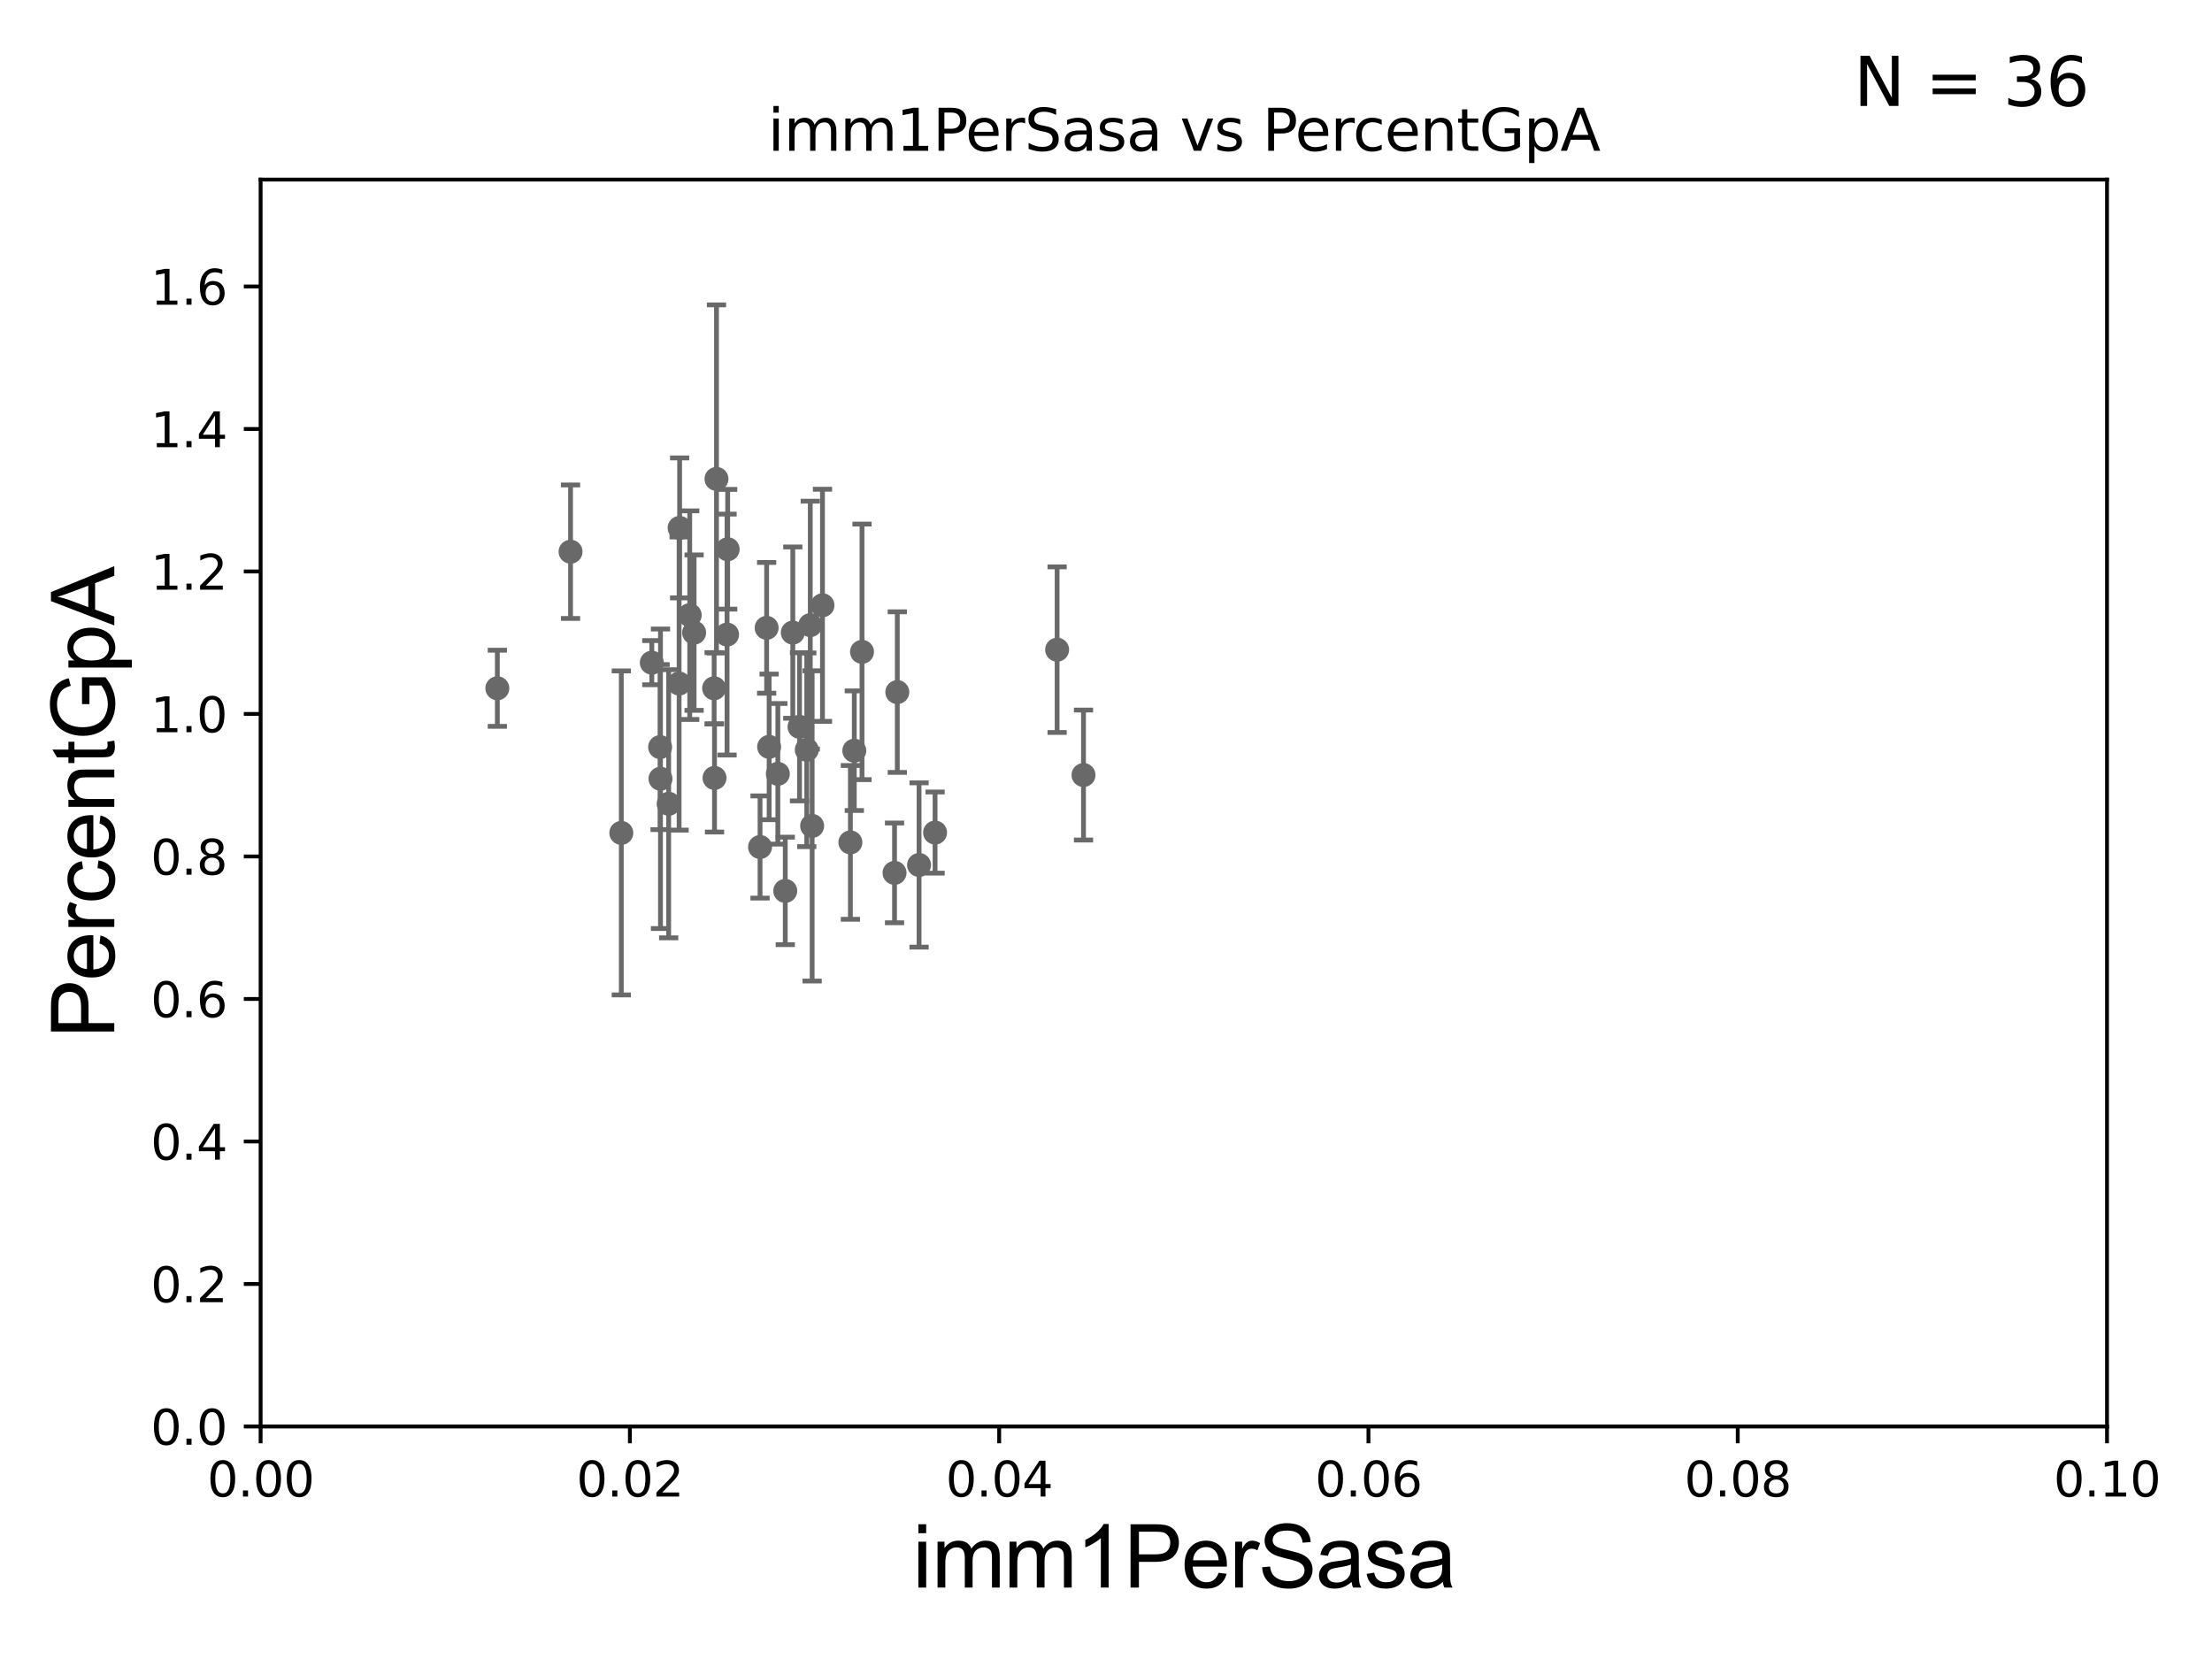 <?xml version="1.0" encoding="utf-8" standalone="no"?>
<!DOCTYPE svg PUBLIC "-//W3C//DTD SVG 1.1//EN"
  "http://www.w3.org/Graphics/SVG/1.1/DTD/svg11.dtd">
<svg xmlns:xlink="http://www.w3.org/1999/xlink" width="460.8pt" height="345.6pt" viewBox="0 0 460.8 345.6" xmlns="http://www.w3.org/2000/svg" version="1.1">
 <defs>
  <style type="text/css">*{stroke-linejoin: round; stroke-linecap: butt}</style>
 </defs>
 <g id="figure_1">
  <g id="patch_1">
   <path d="M 0 345.6 
L 460.8 345.6 
L 460.8 0 
L 0 0 
z
" style="fill: #ffffff"/>
  </g>
  <g id="axes_1">
   <g id="patch_2">
    <path d="M 54.29 297.16 
L 438.93 297.16 
L 438.93 37.411 
L 54.29 37.411 
z
" style="fill: #ffffff"/>
   </g>
   <g id="PathCollection_1">
    <defs>
     <path id="m556fdfde0c" d="M 0 1.118 
C 0.297 1.118 0.581 1 0.791 0.791 
C 1 0.581 1.118 0.297 1.118 0 
C 1.118 -0.297 1 -0.581 0.791 -0.791 
C 0.581 -1 0.297 -1.118 0 -1.118 
C -0.297 -1.118 -0.581 -1 -0.791 -0.791 
C -1 -0.581 -1.118 -0.297 -1.118 0 
C -1.118 0.297 -1 0.581 -0.791 0.791 
C -0.581 1 -0.297 1.118 0 1.118 
z
" style="stroke: #696969"/>
    </defs>
    <g clip-path="url(#pc208f7f448)">
     <use xlink:href="#m556fdfde0c" x="143.682" y="128.148" style="fill: #696969; stroke: #696969"/>
     <use xlink:href="#m556fdfde0c" x="159.703" y="130.79" style="fill: #696969; stroke: #696969"/>
     <use xlink:href="#m556fdfde0c" x="220.218" y="135.341" style="fill: #696969; stroke: #696969"/>
     <use xlink:href="#m556fdfde0c" x="194.794" y="173.439" style="fill: #696969; stroke: #696969"/>
     <use xlink:href="#m556fdfde0c" x="171.338" y="126.093" style="fill: #696969; stroke: #696969"/>
     <use xlink:href="#m556fdfde0c" x="186.349" y="181.837" style="fill: #696969; stroke: #696969"/>
     <use xlink:href="#m556fdfde0c" x="177.967" y="156.382" style="fill: #696969; stroke: #696969"/>
     <use xlink:href="#m556fdfde0c" x="103.605" y="143.379" style="fill: #696969; stroke: #696969"/>
     <use xlink:href="#m556fdfde0c" x="148.847" y="162.059" style="fill: #696969; stroke: #696969"/>
     <use xlink:href="#m556fdfde0c" x="162.038" y="161.202" style="fill: #696969; stroke: #696969"/>
     <use xlink:href="#m556fdfde0c" x="151.588" y="114.422" style="fill: #696969; stroke: #696969"/>
     <use xlink:href="#m556fdfde0c" x="163.585" y="185.593" style="fill: #696969; stroke: #696969"/>
     <use xlink:href="#m556fdfde0c" x="225.714" y="161.454" style="fill: #696969; stroke: #696969"/>
     <use xlink:href="#m556fdfde0c" x="177.153" y="175.487" style="fill: #696969; stroke: #696969"/>
     <use xlink:href="#m556fdfde0c" x="137.59" y="162.23" style="fill: #696969; stroke: #696969"/>
     <use xlink:href="#m556fdfde0c" x="129.429" y="173.512" style="fill: #696969; stroke: #696969"/>
     <use xlink:href="#m556fdfde0c" x="148.768" y="143.381" style="fill: #696969; stroke: #696969"/>
     <use xlink:href="#m556fdfde0c" x="168.794" y="130.224" style="fill: #696969; stroke: #696969"/>
     <use xlink:href="#m556fdfde0c" x="179.572" y="135.793" style="fill: #696969; stroke: #696969"/>
     <use xlink:href="#m556fdfde0c" x="158.333" y="176.448" style="fill: #696969; stroke: #696969"/>
     <use xlink:href="#m556fdfde0c" x="141.579" y="109.972" style="fill: #696969; stroke: #696969"/>
     <use xlink:href="#m556fdfde0c" x="137.515" y="155.633" style="fill: #696969; stroke: #696969"/>
     <use xlink:href="#m556fdfde0c" x="151.459" y="132.192" style="fill: #696969; stroke: #696969"/>
     <use xlink:href="#m556fdfde0c" x="141.472" y="142.396" style="fill: #696969; stroke: #696969"/>
     <use xlink:href="#m556fdfde0c" x="166.555" y="151.409" style="fill: #696969; stroke: #696969"/>
     <use xlink:href="#m556fdfde0c" x="118.856" y="114.931" style="fill: #696969; stroke: #696969"/>
     <use xlink:href="#m556fdfde0c" x="139.295" y="167.44" style="fill: #696969; stroke: #696969"/>
     <use xlink:href="#m556fdfde0c" x="144.596" y="131.79" style="fill: #696969; stroke: #696969"/>
     <use xlink:href="#m556fdfde0c" x="149.256" y="99.765" style="fill: #696969; stroke: #696969"/>
     <use xlink:href="#m556fdfde0c" x="135.783" y="138.048" style="fill: #696969; stroke: #696969"/>
     <use xlink:href="#m556fdfde0c" x="160.225" y="155.588" style="fill: #696969; stroke: #696969"/>
     <use xlink:href="#m556fdfde0c" x="165.156" y="131.784" style="fill: #696969; stroke: #696969"/>
     <use xlink:href="#m556fdfde0c" x="191.459" y="180.191" style="fill: #696969; stroke: #696969"/>
     <use xlink:href="#m556fdfde0c" x="186.925" y="144.177" style="fill: #696969; stroke: #696969"/>
     <use xlink:href="#m556fdfde0c" x="168.065" y="156.194" style="fill: #696969; stroke: #696969"/>
     <use xlink:href="#m556fdfde0c" x="169.184" y="172.053" style="fill: #696969; stroke: #696969"/>
    </g>
   </g>
   <g id="matplotlib.axis_1">
    <g id="xtick_1">
     <g id="line2d_1">
      <defs>
       <path id="m3d5fe1d493" d="M 0 0 
L 0 3.5 
" style="stroke: #000000; stroke-width: 0.8"/>
      </defs>
      <g>
       <use xlink:href="#m3d5fe1d493" x="54.29" y="297.16" style="stroke: #000000; stroke-width: 0.8"/>
      </g>
     </g>
     <g id="text_1">
      <!-- 0.00 -->
      <g transform="translate(43.157 311.758)scale(0.1 -0.1)">
       <defs>
        <path id="DejaVuSans-30" d="M 2034 4250 
Q 1547 4250 1301 3770 
Q 1056 3291 1056 2328 
Q 1056 1369 1301 889 
Q 1547 409 2034 409 
Q 2525 409 2770 889 
Q 3016 1369 3016 2328 
Q 3016 3291 2770 3770 
Q 2525 4250 2034 4250 
z
M 2034 4750 
Q 2819 4750 3233 4129 
Q 3647 3509 3647 2328 
Q 3647 1150 3233 529 
Q 2819 -91 2034 -91 
Q 1250 -91 836 529 
Q 422 1150 422 2328 
Q 422 3509 836 4129 
Q 1250 4750 2034 4750 
z
" transform="scale(0.016)"/>
        <path id="DejaVuSans-2e" d="M 684 794 
L 1344 794 
L 1344 0 
L 684 0 
L 684 794 
z
" transform="scale(0.016)"/>
       </defs>
       <use xlink:href="#DejaVuSans-30"/>
       <use xlink:href="#DejaVuSans-2e" x="63.623"/>
       <use xlink:href="#DejaVuSans-30" x="95.41"/>
       <use xlink:href="#DejaVuSans-30" x="159.033"/>
      </g>
     </g>
    </g>
    <g id="xtick_2">
     <g id="line2d_2">
      <g>
       <use xlink:href="#m3d5fe1d493" x="131.218" y="297.16" style="stroke: #000000; stroke-width: 0.8"/>
      </g>
     </g>
     <g id="text_2">
      <!-- 0.02 -->
      <g transform="translate(120.085 311.758)scale(0.1 -0.1)">
       <defs>
        <path id="DejaVuSans-32" d="M 1228 531 
L 3431 531 
L 3431 0 
L 469 0 
L 469 531 
Q 828 903 1448 1529 
Q 2069 2156 2228 2338 
Q 2531 2678 2651 2914 
Q 2772 3150 2772 3378 
Q 2772 3750 2511 3984 
Q 2250 4219 1831 4219 
Q 1534 4219 1204 4116 
Q 875 4013 500 3803 
L 500 4441 
Q 881 4594 1212 4672 
Q 1544 4750 1819 4750 
Q 2544 4750 2975 4387 
Q 3406 4025 3406 3419 
Q 3406 3131 3298 2873 
Q 3191 2616 2906 2266 
Q 2828 2175 2409 1742 
Q 1991 1309 1228 531 
z
" transform="scale(0.016)"/>
       </defs>
       <use xlink:href="#DejaVuSans-30"/>
       <use xlink:href="#DejaVuSans-2e" x="63.623"/>
       <use xlink:href="#DejaVuSans-30" x="95.41"/>
       <use xlink:href="#DejaVuSans-32" x="159.033"/>
      </g>
     </g>
    </g>
    <g id="xtick_3">
     <g id="line2d_3">
      <g>
       <use xlink:href="#m3d5fe1d493" x="208.146" y="297.16" style="stroke: #000000; stroke-width: 0.8"/>
      </g>
     </g>
     <g id="text_3">
      <!-- 0.04 -->
      <g transform="translate(197.013 311.758)scale(0.1 -0.1)">
       <defs>
        <path id="DejaVuSans-34" d="M 2419 4116 
L 825 1625 
L 2419 1625 
L 2419 4116 
z
M 2253 4666 
L 3047 4666 
L 3047 1625 
L 3713 1625 
L 3713 1100 
L 3047 1100 
L 3047 0 
L 2419 0 
L 2419 1100 
L 313 1100 
L 313 1709 
L 2253 4666 
z
" transform="scale(0.016)"/>
       </defs>
       <use xlink:href="#DejaVuSans-30"/>
       <use xlink:href="#DejaVuSans-2e" x="63.623"/>
       <use xlink:href="#DejaVuSans-30" x="95.41"/>
       <use xlink:href="#DejaVuSans-34" x="159.033"/>
      </g>
     </g>
    </g>
    <g id="xtick_4">
     <g id="line2d_4">
      <g>
       <use xlink:href="#m3d5fe1d493" x="285.074" y="297.16" style="stroke: #000000; stroke-width: 0.8"/>
      </g>
     </g>
     <g id="text_4">
      <!-- 0.06 -->
      <g transform="translate(273.941 311.758)scale(0.1 -0.1)">
       <defs>
        <path id="DejaVuSans-36" d="M 2113 2584 
Q 1688 2584 1439 2293 
Q 1191 2003 1191 1497 
Q 1191 994 1439 701 
Q 1688 409 2113 409 
Q 2538 409 2786 701 
Q 3034 994 3034 1497 
Q 3034 2003 2786 2293 
Q 2538 2584 2113 2584 
z
M 3366 4563 
L 3366 3988 
Q 3128 4100 2886 4159 
Q 2644 4219 2406 4219 
Q 1781 4219 1451 3797 
Q 1122 3375 1075 2522 
Q 1259 2794 1537 2939 
Q 1816 3084 2150 3084 
Q 2853 3084 3261 2657 
Q 3669 2231 3669 1497 
Q 3669 778 3244 343 
Q 2819 -91 2113 -91 
Q 1303 -91 875 529 
Q 447 1150 447 2328 
Q 447 3434 972 4092 
Q 1497 4750 2381 4750 
Q 2619 4750 2861 4703 
Q 3103 4656 3366 4563 
z
" transform="scale(0.016)"/>
       </defs>
       <use xlink:href="#DejaVuSans-30"/>
       <use xlink:href="#DejaVuSans-2e" x="63.623"/>
       <use xlink:href="#DejaVuSans-30" x="95.41"/>
       <use xlink:href="#DejaVuSans-36" x="159.033"/>
      </g>
     </g>
    </g>
    <g id="xtick_5">
     <g id="line2d_5">
      <g>
       <use xlink:href="#m3d5fe1d493" x="362.002" y="297.16" style="stroke: #000000; stroke-width: 0.8"/>
      </g>
     </g>
     <g id="text_5">
      <!-- 0.08 -->
      <g transform="translate(350.869 311.758)scale(0.1 -0.1)">
       <defs>
        <path id="DejaVuSans-38" d="M 2034 2216 
Q 1584 2216 1326 1975 
Q 1069 1734 1069 1313 
Q 1069 891 1326 650 
Q 1584 409 2034 409 
Q 2484 409 2743 651 
Q 3003 894 3003 1313 
Q 3003 1734 2745 1975 
Q 2488 2216 2034 2216 
z
M 1403 2484 
Q 997 2584 770 2862 
Q 544 3141 544 3541 
Q 544 4100 942 4425 
Q 1341 4750 2034 4750 
Q 2731 4750 3128 4425 
Q 3525 4100 3525 3541 
Q 3525 3141 3298 2862 
Q 3072 2584 2669 2484 
Q 3125 2378 3379 2068 
Q 3634 1759 3634 1313 
Q 3634 634 3220 271 
Q 2806 -91 2034 -91 
Q 1263 -91 848 271 
Q 434 634 434 1313 
Q 434 1759 690 2068 
Q 947 2378 1403 2484 
z
M 1172 3481 
Q 1172 3119 1398 2916 
Q 1625 2713 2034 2713 
Q 2441 2713 2670 2916 
Q 2900 3119 2900 3481 
Q 2900 3844 2670 4047 
Q 2441 4250 2034 4250 
Q 1625 4250 1398 4047 
Q 1172 3844 1172 3481 
z
" transform="scale(0.016)"/>
       </defs>
       <use xlink:href="#DejaVuSans-30"/>
       <use xlink:href="#DejaVuSans-2e" x="63.623"/>
       <use xlink:href="#DejaVuSans-30" x="95.41"/>
       <use xlink:href="#DejaVuSans-38" x="159.033"/>
      </g>
     </g>
    </g>
    <g id="xtick_6">
     <g id="line2d_6">
      <g>
       <use xlink:href="#m3d5fe1d493" x="438.93" y="297.16" style="stroke: #000000; stroke-width: 0.8"/>
      </g>
     </g>
     <g id="text_6">
      <!-- 0.10 -->
      <g transform="translate(427.797 311.758)scale(0.1 -0.1)">
       <defs>
        <path id="DejaVuSans-31" d="M 794 531 
L 1825 531 
L 1825 4091 
L 703 3866 
L 703 4441 
L 1819 4666 
L 2450 4666 
L 2450 531 
L 3481 531 
L 3481 0 
L 794 0 
L 794 531 
z
" transform="scale(0.016)"/>
       </defs>
       <use xlink:href="#DejaVuSans-30"/>
       <use xlink:href="#DejaVuSans-2e" x="63.623"/>
       <use xlink:href="#DejaVuSans-31" x="95.41"/>
       <use xlink:href="#DejaVuSans-30" x="159.033"/>
      </g>
     </g>
    </g>
    <g id="text_7">
     <!-- imm1PerSasa -->
     <g transform="translate(190.094 330.722)scale(0.18 -0.18)">
      <defs>
       <path id="ArialMT-69" d="M 425 3934 
L 425 4581 
L 988 4581 
L 988 3934 
L 425 3934 
z
M 425 0 
L 425 3319 
L 988 3319 
L 988 0 
L 425 0 
z
" transform="scale(0.016)"/>
       <path id="ArialMT-6d" d="M 422 0 
L 422 3319 
L 925 3319 
L 925 2853 
Q 1081 3097 1340 3245 
Q 1600 3394 1931 3394 
Q 2300 3394 2536 3241 
Q 2772 3088 2869 2813 
Q 3263 3394 3894 3394 
Q 4388 3394 4653 3120 
Q 4919 2847 4919 2278 
L 4919 0 
L 4359 0 
L 4359 2091 
Q 4359 2428 4304 2576 
Q 4250 2725 4106 2815 
Q 3963 2906 3769 2906 
Q 3419 2906 3187 2673 
Q 2956 2441 2956 1928 
L 2956 0 
L 2394 0 
L 2394 2156 
Q 2394 2531 2256 2718 
Q 2119 2906 1806 2906 
Q 1569 2906 1367 2781 
Q 1166 2656 1075 2415 
Q 984 2175 984 1722 
L 984 0 
L 422 0 
z
" transform="scale(0.016)"/>
       <path id="ArialMT-31" d="M 2384 0 
L 1822 0 
L 1822 3584 
Q 1619 3391 1289 3197 
Q 959 3003 697 2906 
L 697 3450 
Q 1169 3672 1522 3987 
Q 1875 4303 2022 4600 
L 2384 4600 
L 2384 0 
z
" transform="scale(0.016)"/>
       <path id="ArialMT-50" d="M 494 0 
L 494 4581 
L 2222 4581 
Q 2678 4581 2919 4538 
Q 3256 4481 3484 4323 
Q 3713 4166 3852 3881 
Q 3991 3597 3991 3256 
Q 3991 2672 3619 2267 
Q 3247 1863 2275 1863 
L 1100 1863 
L 1100 0 
L 494 0 
z
M 1100 2403 
L 2284 2403 
Q 2872 2403 3119 2622 
Q 3366 2841 3366 3238 
Q 3366 3525 3220 3729 
Q 3075 3934 2838 4000 
Q 2684 4041 2272 4041 
L 1100 4041 
L 1100 2403 
z
" transform="scale(0.016)"/>
       <path id="ArialMT-65" d="M 2694 1069 
L 3275 997 
Q 3138 488 2766 206 
Q 2394 -75 1816 -75 
Q 1088 -75 661 373 
Q 234 822 234 1631 
Q 234 2469 665 2931 
Q 1097 3394 1784 3394 
Q 2450 3394 2872 2941 
Q 3294 2488 3294 1666 
Q 3294 1616 3291 1516 
L 816 1516 
Q 847 969 1125 678 
Q 1403 388 1819 388 
Q 2128 388 2347 550 
Q 2566 713 2694 1069 
z
M 847 1978 
L 2700 1978 
Q 2663 2397 2488 2606 
Q 2219 2931 1791 2931 
Q 1403 2931 1139 2672 
Q 875 2413 847 1978 
z
" transform="scale(0.016)"/>
       <path id="ArialMT-72" d="M 416 0 
L 416 3319 
L 922 3319 
L 922 2816 
Q 1116 3169 1280 3281 
Q 1444 3394 1641 3394 
Q 1925 3394 2219 3213 
L 2025 2691 
Q 1819 2813 1613 2813 
Q 1428 2813 1281 2702 
Q 1134 2591 1072 2394 
Q 978 2094 978 1738 
L 978 0 
L 416 0 
z
" transform="scale(0.016)"/>
       <path id="ArialMT-53" d="M 288 1472 
L 859 1522 
Q 900 1178 1048 958 
Q 1197 738 1509 602 
Q 1822 466 2213 466 
Q 2559 466 2825 569 
Q 3091 672 3220 851 
Q 3350 1031 3350 1244 
Q 3350 1459 3225 1620 
Q 3100 1781 2813 1891 
Q 2628 1963 1997 2114 
Q 1366 2266 1113 2400 
Q 784 2572 623 2826 
Q 463 3081 463 3397 
Q 463 3744 659 4045 
Q 856 4347 1234 4503 
Q 1613 4659 2075 4659 
Q 2584 4659 2973 4495 
Q 3363 4331 3572 4012 
Q 3781 3694 3797 3291 
L 3216 3247 
Q 3169 3681 2898 3903 
Q 2628 4125 2100 4125 
Q 1550 4125 1298 3923 
Q 1047 3722 1047 3438 
Q 1047 3191 1225 3031 
Q 1400 2872 2139 2705 
Q 2878 2538 3153 2413 
Q 3553 2228 3743 1945 
Q 3934 1663 3934 1294 
Q 3934 928 3725 604 
Q 3516 281 3123 101 
Q 2731 -78 2241 -78 
Q 1619 -78 1198 103 
Q 778 284 539 648 
Q 300 1013 288 1472 
z
" transform="scale(0.016)"/>
       <path id="ArialMT-61" d="M 2588 409 
Q 2275 144 1986 34 
Q 1697 -75 1366 -75 
Q 819 -75 525 192 
Q 231 459 231 875 
Q 231 1119 342 1320 
Q 453 1522 633 1644 
Q 813 1766 1038 1828 
Q 1203 1872 1538 1913 
Q 2219 1994 2541 2106 
Q 2544 2222 2544 2253 
Q 2544 2597 2384 2738 
Q 2169 2928 1744 2928 
Q 1347 2928 1158 2789 
Q 969 2650 878 2297 
L 328 2372 
Q 403 2725 575 2942 
Q 747 3159 1072 3276 
Q 1397 3394 1825 3394 
Q 2250 3394 2515 3294 
Q 2781 3194 2906 3042 
Q 3031 2891 3081 2659 
Q 3109 2516 3109 2141 
L 3109 1391 
Q 3109 606 3145 398 
Q 3181 191 3288 0 
L 2700 0 
Q 2613 175 2588 409 
z
M 2541 1666 
Q 2234 1541 1622 1453 
Q 1275 1403 1131 1340 
Q 988 1278 909 1158 
Q 831 1038 831 891 
Q 831 666 1001 516 
Q 1172 366 1500 366 
Q 1825 366 2078 508 
Q 2331 650 2450 897 
Q 2541 1088 2541 1459 
L 2541 1666 
z
" transform="scale(0.016)"/>
       <path id="ArialMT-73" d="M 197 991 
L 753 1078 
Q 800 744 1014 566 
Q 1228 388 1613 388 
Q 2000 388 2187 545 
Q 2375 703 2375 916 
Q 2375 1106 2209 1216 
Q 2094 1291 1634 1406 
Q 1016 1563 777 1677 
Q 538 1791 414 1992 
Q 291 2194 291 2438 
Q 291 2659 392 2848 
Q 494 3038 669 3163 
Q 800 3259 1026 3326 
Q 1253 3394 1513 3394 
Q 1903 3394 2198 3281 
Q 2494 3169 2634 2976 
Q 2775 2784 2828 2463 
L 2278 2388 
Q 2241 2644 2061 2787 
Q 1881 2931 1553 2931 
Q 1166 2931 1000 2803 
Q 834 2675 834 2503 
Q 834 2394 903 2306 
Q 972 2216 1119 2156 
Q 1203 2125 1616 2013 
Q 2213 1853 2448 1751 
Q 2684 1650 2818 1456 
Q 2953 1263 2953 975 
Q 2953 694 2789 445 
Q 2625 197 2315 61 
Q 2006 -75 1616 -75 
Q 969 -75 630 194 
Q 291 463 197 991 
z
" transform="scale(0.016)"/>
      </defs>
      <use xlink:href="#ArialMT-69"/>
      <use xlink:href="#ArialMT-6d" x="22.217"/>
      <use xlink:href="#ArialMT-6d" x="105.518"/>
      <use xlink:href="#ArialMT-31" x="188.818"/>
      <use xlink:href="#ArialMT-50" x="244.434"/>
      <use xlink:href="#ArialMT-65" x="311.133"/>
      <use xlink:href="#ArialMT-72" x="366.748"/>
      <use xlink:href="#ArialMT-53" x="400.049"/>
      <use xlink:href="#ArialMT-61" x="466.748"/>
      <use xlink:href="#ArialMT-73" x="522.363"/>
      <use xlink:href="#ArialMT-61" x="572.363"/>
     </g>
    </g>
   </g>
   <g id="matplotlib.axis_2">
    <g id="ytick_1">
     <g id="line2d_7">
      <defs>
       <path id="m953784cf82" d="M 0 0 
L -3.5 0 
" style="stroke: #000000; stroke-width: 0.8"/>
      </defs>
      <g>
       <use xlink:href="#m953784cf82" x="54.29" y="297.16" style="stroke: #000000; stroke-width: 0.8"/>
      </g>
     </g>
     <g id="text_8">
      <!-- 0.0 -->
      <g transform="translate(31.387 300.959)scale(0.1 -0.1)">
       <use xlink:href="#DejaVuSans-30"/>
       <use xlink:href="#DejaVuSans-2e" x="63.623"/>
       <use xlink:href="#DejaVuSans-30" x="95.41"/>
      </g>
     </g>
    </g>
    <g id="ytick_2">
     <g id="line2d_8">
      <g>
       <use xlink:href="#m953784cf82" x="54.29" y="267.474" style="stroke: #000000; stroke-width: 0.8"/>
      </g>
     </g>
     <g id="text_9">
      <!-- 0.2 -->
      <g transform="translate(31.387 271.274)scale(0.1 -0.1)">
       <use xlink:href="#DejaVuSans-30"/>
       <use xlink:href="#DejaVuSans-2e" x="63.623"/>
       <use xlink:href="#DejaVuSans-32" x="95.41"/>
      </g>
     </g>
    </g>
    <g id="ytick_3">
     <g id="line2d_9">
      <g>
       <use xlink:href="#m953784cf82" x="54.29" y="237.789" style="stroke: #000000; stroke-width: 0.8"/>
      </g>
     </g>
     <g id="text_10">
      <!-- 0.4 -->
      <g transform="translate(31.387 241.588)scale(0.1 -0.1)">
       <use xlink:href="#DejaVuSans-30"/>
       <use xlink:href="#DejaVuSans-2e" x="63.623"/>
       <use xlink:href="#DejaVuSans-34" x="95.41"/>
      </g>
     </g>
    </g>
    <g id="ytick_4">
     <g id="line2d_10">
      <g>
       <use xlink:href="#m953784cf82" x="54.29" y="208.103" style="stroke: #000000; stroke-width: 0.8"/>
      </g>
     </g>
     <g id="text_11">
      <!-- 0.6 -->
      <g transform="translate(31.387 211.902)scale(0.1 -0.1)">
       <use xlink:href="#DejaVuSans-30"/>
       <use xlink:href="#DejaVuSans-2e" x="63.623"/>
       <use xlink:href="#DejaVuSans-36" x="95.41"/>
      </g>
     </g>
    </g>
    <g id="ytick_5">
     <g id="line2d_11">
      <g>
       <use xlink:href="#m953784cf82" x="54.29" y="178.418" style="stroke: #000000; stroke-width: 0.8"/>
      </g>
     </g>
     <g id="text_12">
      <!-- 0.8 -->
      <g transform="translate(31.387 182.217)scale(0.1 -0.1)">
       <use xlink:href="#DejaVuSans-30"/>
       <use xlink:href="#DejaVuSans-2e" x="63.623"/>
       <use xlink:href="#DejaVuSans-38" x="95.41"/>
      </g>
     </g>
    </g>
    <g id="ytick_6">
     <g id="line2d_12">
      <g>
       <use xlink:href="#m953784cf82" x="54.29" y="148.732" style="stroke: #000000; stroke-width: 0.8"/>
      </g>
     </g>
     <g id="text_13">
      <!-- 1.0 -->
      <g transform="translate(31.387 152.531)scale(0.1 -0.1)">
       <use xlink:href="#DejaVuSans-31"/>
       <use xlink:href="#DejaVuSans-2e" x="63.623"/>
       <use xlink:href="#DejaVuSans-30" x="95.41"/>
      </g>
     </g>
    </g>
    <g id="ytick_7">
     <g id="line2d_13">
      <g>
       <use xlink:href="#m953784cf82" x="54.29" y="119.047" style="stroke: #000000; stroke-width: 0.8"/>
      </g>
     </g>
     <g id="text_14">
      <!-- 1.2 -->
      <g transform="translate(31.387 122.846)scale(0.1 -0.1)">
       <use xlink:href="#DejaVuSans-31"/>
       <use xlink:href="#DejaVuSans-2e" x="63.623"/>
       <use xlink:href="#DejaVuSans-32" x="95.41"/>
      </g>
     </g>
    </g>
    <g id="ytick_8">
     <g id="line2d_14">
      <g>
       <use xlink:href="#m953784cf82" x="54.29" y="89.361" style="stroke: #000000; stroke-width: 0.8"/>
      </g>
     </g>
     <g id="text_15">
      <!-- 1.4 -->
      <g transform="translate(31.387 93.16)scale(0.1 -0.1)">
       <use xlink:href="#DejaVuSans-31"/>
       <use xlink:href="#DejaVuSans-2e" x="63.623"/>
       <use xlink:href="#DejaVuSans-34" x="95.41"/>
      </g>
     </g>
    </g>
    <g id="ytick_9">
     <g id="line2d_15">
      <g>
       <use xlink:href="#m953784cf82" x="54.29" y="59.675" style="stroke: #000000; stroke-width: 0.8"/>
      </g>
     </g>
     <g id="text_16">
      <!-- 1.6 -->
      <g transform="translate(31.387 63.475)scale(0.1 -0.1)">
       <use xlink:href="#DejaVuSans-31"/>
       <use xlink:href="#DejaVuSans-2e" x="63.623"/>
       <use xlink:href="#DejaVuSans-36" x="95.41"/>
      </g>
     </g>
    </g>
    <g id="text_17">
     <!-- PercentGpA -->
     <g transform="translate(23.809 216.309)rotate(-90)scale(0.18 -0.18)">
      <defs>
       <path id="ArialMT-63" d="M 2588 1216 
L 3141 1144 
Q 3050 572 2676 248 
Q 2303 -75 1759 -75 
Q 1078 -75 664 370 
Q 250 816 250 1647 
Q 250 2184 428 2587 
Q 606 2991 970 3192 
Q 1334 3394 1763 3394 
Q 2303 3394 2647 3120 
Q 2991 2847 3088 2344 
L 2541 2259 
Q 2463 2594 2264 2762 
Q 2066 2931 1784 2931 
Q 1359 2931 1093 2626 
Q 828 2322 828 1663 
Q 828 994 1084 691 
Q 1341 388 1753 388 
Q 2084 388 2306 591 
Q 2528 794 2588 1216 
z
" transform="scale(0.016)"/>
       <path id="ArialMT-6e" d="M 422 0 
L 422 3319 
L 928 3319 
L 928 2847 
Q 1294 3394 1984 3394 
Q 2284 3394 2536 3286 
Q 2788 3178 2913 3003 
Q 3038 2828 3088 2588 
Q 3119 2431 3119 2041 
L 3119 0 
L 2556 0 
L 2556 2019 
Q 2556 2363 2490 2533 
Q 2425 2703 2258 2804 
Q 2091 2906 1866 2906 
Q 1506 2906 1245 2678 
Q 984 2450 984 1813 
L 984 0 
L 422 0 
z
" transform="scale(0.016)"/>
       <path id="ArialMT-74" d="M 1650 503 
L 1731 6 
Q 1494 -44 1306 -44 
Q 1000 -44 831 53 
Q 663 150 594 308 
Q 525 466 525 972 
L 525 2881 
L 113 2881 
L 113 3319 
L 525 3319 
L 525 4141 
L 1084 4478 
L 1084 3319 
L 1650 3319 
L 1650 2881 
L 1084 2881 
L 1084 941 
Q 1084 700 1114 631 
Q 1144 563 1211 522 
Q 1278 481 1403 481 
Q 1497 481 1650 503 
z
" transform="scale(0.016)"/>
       <path id="ArialMT-47" d="M 2638 1797 
L 2638 2334 
L 4578 2338 
L 4578 638 
Q 4131 281 3656 101 
Q 3181 -78 2681 -78 
Q 2006 -78 1454 211 
Q 903 500 622 1047 
Q 341 1594 341 2269 
Q 341 2938 620 3517 
Q 900 4097 1425 4378 
Q 1950 4659 2634 4659 
Q 3131 4659 3532 4498 
Q 3934 4338 4162 4050 
Q 4391 3763 4509 3300 
L 3963 3150 
Q 3859 3500 3706 3700 
Q 3553 3900 3268 4020 
Q 2984 4141 2638 4141 
Q 2222 4141 1919 4014 
Q 1616 3888 1430 3681 
Q 1244 3475 1141 3228 
Q 966 2803 966 2306 
Q 966 1694 1177 1281 
Q 1388 869 1791 669 
Q 2194 469 2647 469 
Q 3041 469 3416 620 
Q 3791 772 3984 944 
L 3984 1797 
L 2638 1797 
z
" transform="scale(0.016)"/>
       <path id="ArialMT-70" d="M 422 -1272 
L 422 3319 
L 934 3319 
L 934 2888 
Q 1116 3141 1344 3267 
Q 1572 3394 1897 3394 
Q 2322 3394 2647 3175 
Q 2972 2956 3137 2557 
Q 3303 2159 3303 1684 
Q 3303 1175 3120 767 
Q 2938 359 2589 142 
Q 2241 -75 1856 -75 
Q 1575 -75 1351 44 
Q 1128 163 984 344 
L 984 -1272 
L 422 -1272 
z
M 931 1641 
Q 931 1000 1190 694 
Q 1450 388 1819 388 
Q 2194 388 2461 705 
Q 2728 1022 2728 1688 
Q 2728 2322 2467 2637 
Q 2206 2953 1844 2953 
Q 1484 2953 1207 2617 
Q 931 2281 931 1641 
z
" transform="scale(0.016)"/>
       <path id="ArialMT-41" d="M -9 0 
L 1750 4581 
L 2403 4581 
L 4278 0 
L 3588 0 
L 3053 1388 
L 1138 1388 
L 634 0 
L -9 0 
z
M 1313 1881 
L 2866 1881 
L 2388 3150 
Q 2169 3728 2063 4100 
Q 1975 3659 1816 3225 
L 1313 1881 
z
" transform="scale(0.016)"/>
      </defs>
      <use xlink:href="#ArialMT-50"/>
      <use xlink:href="#ArialMT-65" x="66.699"/>
      <use xlink:href="#ArialMT-72" x="122.314"/>
      <use xlink:href="#ArialMT-63" x="155.615"/>
      <use xlink:href="#ArialMT-65" x="205.615"/>
      <use xlink:href="#ArialMT-6e" x="261.23"/>
      <use xlink:href="#ArialMT-74" x="316.846"/>
      <use xlink:href="#ArialMT-47" x="344.629"/>
      <use xlink:href="#ArialMT-70" x="422.412"/>
      <use xlink:href="#ArialMT-41" x="478.027"/>
     </g>
    </g>
   </g>
   <g id="LineCollection_1">
    <path d="M 143.682 149.875 
L 143.682 106.421 
" clip-path="url(#pc208f7f448)" style="fill: none; stroke: #696969"/>
    <path d="M 159.703 144.41 
L 159.703 117.171 
" clip-path="url(#pc208f7f448)" style="fill: none; stroke: #696969"/>
    <path d="M 220.218 152.589 
L 220.218 118.093 
" clip-path="url(#pc208f7f448)" style="fill: none; stroke: #696969"/>
    <path d="M 194.794 181.889 
L 194.794 164.988 
" clip-path="url(#pc208f7f448)" style="fill: none; stroke: #696969"/>
    <path d="M 171.338 150.271 
L 171.338 101.915 
" clip-path="url(#pc208f7f448)" style="fill: none; stroke: #696969"/>
    <path d="M 186.349 192.225 
L 186.349 171.449 
" clip-path="url(#pc208f7f448)" style="fill: none; stroke: #696969"/>
    <path d="M 177.967 168.844 
L 177.967 143.921 
" clip-path="url(#pc208f7f448)" style="fill: none; stroke: #696969"/>
    <path d="M 103.605 151.307 
L 103.605 135.451 
" clip-path="url(#pc208f7f448)" style="fill: none; stroke: #696969"/>
    <path d="M 148.847 173.326 
L 148.847 150.793 
" clip-path="url(#pc208f7f448)" style="fill: none; stroke: #696969"/>
    <path d="M 162.038 175.847 
L 162.038 146.557 
" clip-path="url(#pc208f7f448)" style="fill: none; stroke: #696969"/>
    <path d="M 151.588 126.892 
L 151.588 101.952 
" clip-path="url(#pc208f7f448)" style="fill: none; stroke: #696969"/>
    <path d="M 163.585 196.786 
L 163.585 174.4 
" clip-path="url(#pc208f7f448)" style="fill: none; stroke: #696969"/>
    <path d="M 225.714 174.992 
L 225.714 147.916 
" clip-path="url(#pc208f7f448)" style="fill: none; stroke: #696969"/>
    <path d="M 177.153 191.506 
L 177.153 159.469 
" clip-path="url(#pc208f7f448)" style="fill: none; stroke: #696969"/>
    <path d="M 137.59 193.428 
L 137.59 131.032 
" clip-path="url(#pc208f7f448)" style="fill: none; stroke: #696969"/>
    <path d="M 129.429 207.261 
L 129.429 139.763 
" clip-path="url(#pc208f7f448)" style="fill: none; stroke: #696969"/>
    <path d="M 148.768 150.815 
L 148.768 135.946 
" clip-path="url(#pc208f7f448)" style="fill: none; stroke: #696969"/>
    <path d="M 168.794 156.04 
L 168.794 104.408 
" clip-path="url(#pc208f7f448)" style="fill: none; stroke: #696969"/>
    <path d="M 179.572 162.411 
L 179.572 109.175 
" clip-path="url(#pc208f7f448)" style="fill: none; stroke: #696969"/>
    <path d="M 158.333 187.094 
L 158.333 165.802 
" clip-path="url(#pc208f7f448)" style="fill: none; stroke: #696969"/>
    <path d="M 141.579 124.553 
L 141.579 95.392 
" clip-path="url(#pc208f7f448)" style="fill: none; stroke: #696969"/>
    <path d="M 137.515 172.826 
L 137.515 138.441 
" clip-path="url(#pc208f7f448)" style="fill: none; stroke: #696969"/>
    <path d="M 151.459 157.286 
L 151.459 107.097 
" clip-path="url(#pc208f7f448)" style="fill: none; stroke: #696969"/>
    <path d="M 141.472 172.928 
L 141.472 111.863 
" clip-path="url(#pc208f7f448)" style="fill: none; stroke: #696969"/>
    <path d="M 166.555 166.838 
L 166.555 135.981 
" clip-path="url(#pc208f7f448)" style="fill: none; stroke: #696969"/>
    <path d="M 118.856 128.833 
L 118.856 101.029 
" clip-path="url(#pc208f7f448)" style="fill: none; stroke: #696969"/>
    <path d="M 139.295 195.368 
L 139.295 139.512 
" clip-path="url(#pc208f7f448)" style="fill: none; stroke: #696969"/>
    <path d="M 144.596 147.978 
L 144.596 115.602 
" clip-path="url(#pc208f7f448)" style="fill: none; stroke: #696969"/>
    <path d="M 149.256 136.021 
L 149.256 63.509 
" clip-path="url(#pc208f7f448)" style="fill: none; stroke: #696969"/>
    <path d="M 135.783 142.649 
L 135.783 133.446 
" clip-path="url(#pc208f7f448)" style="fill: none; stroke: #696969"/>
    <path d="M 160.225 170.757 
L 160.225 140.42 
" clip-path="url(#pc208f7f448)" style="fill: none; stroke: #696969"/>
    <path d="M 165.156 149.626 
L 165.156 113.942 
" clip-path="url(#pc208f7f448)" style="fill: none; stroke: #696969"/>
    <path d="M 191.459 197.301 
L 191.459 163.081 
" clip-path="url(#pc208f7f448)" style="fill: none; stroke: #696969"/>
    <path d="M 186.925 160.901 
L 186.925 127.453 
" clip-path="url(#pc208f7f448)" style="fill: none; stroke: #696969"/>
    <path d="M 168.065 176.368 
L 168.065 136.02 
" clip-path="url(#pc208f7f448)" style="fill: none; stroke: #696969"/>
    <path d="M 169.184 204.366 
L 169.184 139.74 
" clip-path="url(#pc208f7f448)" style="fill: none; stroke: #696969"/>
   </g>
   <g id="line2d_16">
    <defs>
     <path id="m0082488bf7" d="M 2 0 
L -2 -0 
" style="stroke: #696969"/>
    </defs>
    <g clip-path="url(#pc208f7f448)">
     <use xlink:href="#m0082488bf7" x="143.682" y="149.875" style="fill: #696969; stroke: #696969"/>
     <use xlink:href="#m0082488bf7" x="159.703" y="144.41" style="fill: #696969; stroke: #696969"/>
     <use xlink:href="#m0082488bf7" x="220.218" y="152.589" style="fill: #696969; stroke: #696969"/>
     <use xlink:href="#m0082488bf7" x="194.794" y="181.889" style="fill: #696969; stroke: #696969"/>
     <use xlink:href="#m0082488bf7" x="171.338" y="150.271" style="fill: #696969; stroke: #696969"/>
     <use xlink:href="#m0082488bf7" x="186.349" y="192.225" style="fill: #696969; stroke: #696969"/>
     <use xlink:href="#m0082488bf7" x="177.967" y="168.844" style="fill: #696969; stroke: #696969"/>
     <use xlink:href="#m0082488bf7" x="103.605" y="151.307" style="fill: #696969; stroke: #696969"/>
     <use xlink:href="#m0082488bf7" x="148.847" y="173.326" style="fill: #696969; stroke: #696969"/>
     <use xlink:href="#m0082488bf7" x="162.038" y="175.847" style="fill: #696969; stroke: #696969"/>
     <use xlink:href="#m0082488bf7" x="151.588" y="126.892" style="fill: #696969; stroke: #696969"/>
     <use xlink:href="#m0082488bf7" x="163.585" y="196.786" style="fill: #696969; stroke: #696969"/>
     <use xlink:href="#m0082488bf7" x="225.714" y="174.992" style="fill: #696969; stroke: #696969"/>
     <use xlink:href="#m0082488bf7" x="177.153" y="191.506" style="fill: #696969; stroke: #696969"/>
     <use xlink:href="#m0082488bf7" x="137.59" y="193.428" style="fill: #696969; stroke: #696969"/>
     <use xlink:href="#m0082488bf7" x="129.429" y="207.261" style="fill: #696969; stroke: #696969"/>
     <use xlink:href="#m0082488bf7" x="148.768" y="150.815" style="fill: #696969; stroke: #696969"/>
     <use xlink:href="#m0082488bf7" x="168.794" y="156.04" style="fill: #696969; stroke: #696969"/>
     <use xlink:href="#m0082488bf7" x="179.572" y="162.411" style="fill: #696969; stroke: #696969"/>
     <use xlink:href="#m0082488bf7" x="158.333" y="187.094" style="fill: #696969; stroke: #696969"/>
     <use xlink:href="#m0082488bf7" x="141.579" y="124.553" style="fill: #696969; stroke: #696969"/>
     <use xlink:href="#m0082488bf7" x="137.515" y="172.826" style="fill: #696969; stroke: #696969"/>
     <use xlink:href="#m0082488bf7" x="151.459" y="157.286" style="fill: #696969; stroke: #696969"/>
     <use xlink:href="#m0082488bf7" x="141.472" y="172.928" style="fill: #696969; stroke: #696969"/>
     <use xlink:href="#m0082488bf7" x="166.555" y="166.838" style="fill: #696969; stroke: #696969"/>
     <use xlink:href="#m0082488bf7" x="118.856" y="128.833" style="fill: #696969; stroke: #696969"/>
     <use xlink:href="#m0082488bf7" x="139.295" y="195.368" style="fill: #696969; stroke: #696969"/>
     <use xlink:href="#m0082488bf7" x="144.596" y="147.978" style="fill: #696969; stroke: #696969"/>
     <use xlink:href="#m0082488bf7" x="149.256" y="136.021" style="fill: #696969; stroke: #696969"/>
     <use xlink:href="#m0082488bf7" x="135.783" y="142.649" style="fill: #696969; stroke: #696969"/>
     <use xlink:href="#m0082488bf7" x="160.225" y="170.757" style="fill: #696969; stroke: #696969"/>
     <use xlink:href="#m0082488bf7" x="165.156" y="149.626" style="fill: #696969; stroke: #696969"/>
     <use xlink:href="#m0082488bf7" x="191.459" y="197.301" style="fill: #696969; stroke: #696969"/>
     <use xlink:href="#m0082488bf7" x="186.925" y="160.901" style="fill: #696969; stroke: #696969"/>
     <use xlink:href="#m0082488bf7" x="168.065" y="176.368" style="fill: #696969; stroke: #696969"/>
     <use xlink:href="#m0082488bf7" x="169.184" y="204.366" style="fill: #696969; stroke: #696969"/>
    </g>
   </g>
   <g id="line2d_17">
    <g clip-path="url(#pc208f7f448)">
     <use xlink:href="#m0082488bf7" x="143.682" y="106.421" style="fill: #696969; stroke: #696969"/>
     <use xlink:href="#m0082488bf7" x="159.703" y="117.171" style="fill: #696969; stroke: #696969"/>
     <use xlink:href="#m0082488bf7" x="220.218" y="118.093" style="fill: #696969; stroke: #696969"/>
     <use xlink:href="#m0082488bf7" x="194.794" y="164.988" style="fill: #696969; stroke: #696969"/>
     <use xlink:href="#m0082488bf7" x="171.338" y="101.915" style="fill: #696969; stroke: #696969"/>
     <use xlink:href="#m0082488bf7" x="186.349" y="171.449" style="fill: #696969; stroke: #696969"/>
     <use xlink:href="#m0082488bf7" x="177.967" y="143.921" style="fill: #696969; stroke: #696969"/>
     <use xlink:href="#m0082488bf7" x="103.605" y="135.451" style="fill: #696969; stroke: #696969"/>
     <use xlink:href="#m0082488bf7" x="148.847" y="150.793" style="fill: #696969; stroke: #696969"/>
     <use xlink:href="#m0082488bf7" x="162.038" y="146.557" style="fill: #696969; stroke: #696969"/>
     <use xlink:href="#m0082488bf7" x="151.588" y="101.952" style="fill: #696969; stroke: #696969"/>
     <use xlink:href="#m0082488bf7" x="163.585" y="174.4" style="fill: #696969; stroke: #696969"/>
     <use xlink:href="#m0082488bf7" x="225.714" y="147.916" style="fill: #696969; stroke: #696969"/>
     <use xlink:href="#m0082488bf7" x="177.153" y="159.469" style="fill: #696969; stroke: #696969"/>
     <use xlink:href="#m0082488bf7" x="137.59" y="131.032" style="fill: #696969; stroke: #696969"/>
     <use xlink:href="#m0082488bf7" x="129.429" y="139.763" style="fill: #696969; stroke: #696969"/>
     <use xlink:href="#m0082488bf7" x="148.768" y="135.946" style="fill: #696969; stroke: #696969"/>
     <use xlink:href="#m0082488bf7" x="168.794" y="104.408" style="fill: #696969; stroke: #696969"/>
     <use xlink:href="#m0082488bf7" x="179.572" y="109.175" style="fill: #696969; stroke: #696969"/>
     <use xlink:href="#m0082488bf7" x="158.333" y="165.802" style="fill: #696969; stroke: #696969"/>
     <use xlink:href="#m0082488bf7" x="141.579" y="95.392" style="fill: #696969; stroke: #696969"/>
     <use xlink:href="#m0082488bf7" x="137.515" y="138.441" style="fill: #696969; stroke: #696969"/>
     <use xlink:href="#m0082488bf7" x="151.459" y="107.097" style="fill: #696969; stroke: #696969"/>
     <use xlink:href="#m0082488bf7" x="141.472" y="111.863" style="fill: #696969; stroke: #696969"/>
     <use xlink:href="#m0082488bf7" x="166.555" y="135.981" style="fill: #696969; stroke: #696969"/>
     <use xlink:href="#m0082488bf7" x="118.856" y="101.029" style="fill: #696969; stroke: #696969"/>
     <use xlink:href="#m0082488bf7" x="139.295" y="139.512" style="fill: #696969; stroke: #696969"/>
     <use xlink:href="#m0082488bf7" x="144.596" y="115.602" style="fill: #696969; stroke: #696969"/>
     <use xlink:href="#m0082488bf7" x="149.256" y="63.509" style="fill: #696969; stroke: #696969"/>
     <use xlink:href="#m0082488bf7" x="135.783" y="133.446" style="fill: #696969; stroke: #696969"/>
     <use xlink:href="#m0082488bf7" x="160.225" y="140.42" style="fill: #696969; stroke: #696969"/>
     <use xlink:href="#m0082488bf7" x="165.156" y="113.942" style="fill: #696969; stroke: #696969"/>
     <use xlink:href="#m0082488bf7" x="191.459" y="163.081" style="fill: #696969; stroke: #696969"/>
     <use xlink:href="#m0082488bf7" x="186.925" y="127.453" style="fill: #696969; stroke: #696969"/>
     <use xlink:href="#m0082488bf7" x="168.065" y="136.02" style="fill: #696969; stroke: #696969"/>
     <use xlink:href="#m0082488bf7" x="169.184" y="139.74" style="fill: #696969; stroke: #696969"/>
    </g>
   </g>
   <g id="line2d_18">
    <defs>
     <path id="m54bcbb51a6" d="M 0 2 
C 0.53 2 1.039 1.789 1.414 1.414 
C 1.789 1.039 2 0.53 2 0 
C 2 -0.53 1.789 -1.039 1.414 -1.414 
C 1.039 -1.789 0.53 -2 0 -2 
C -0.53 -2 -1.039 -1.789 -1.414 -1.414 
C -1.789 -1.039 -2 -0.53 -2 0 
C -2 0.53 -1.789 1.039 -1.414 1.414 
C -1.039 1.789 -0.53 2 0 2 
z
" style="stroke: #696969"/>
    </defs>
    <g clip-path="url(#pc208f7f448)">
     <use xlink:href="#m54bcbb51a6" x="143.682" y="128.148" style="fill: #696969; stroke: #696969"/>
     <use xlink:href="#m54bcbb51a6" x="159.703" y="130.79" style="fill: #696969; stroke: #696969"/>
     <use xlink:href="#m54bcbb51a6" x="220.218" y="135.341" style="fill: #696969; stroke: #696969"/>
     <use xlink:href="#m54bcbb51a6" x="194.794" y="173.439" style="fill: #696969; stroke: #696969"/>
     <use xlink:href="#m54bcbb51a6" x="171.338" y="126.093" style="fill: #696969; stroke: #696969"/>
     <use xlink:href="#m54bcbb51a6" x="186.349" y="181.837" style="fill: #696969; stroke: #696969"/>
     <use xlink:href="#m54bcbb51a6" x="177.967" y="156.382" style="fill: #696969; stroke: #696969"/>
     <use xlink:href="#m54bcbb51a6" x="103.605" y="143.379" style="fill: #696969; stroke: #696969"/>
     <use xlink:href="#m54bcbb51a6" x="148.847" y="162.059" style="fill: #696969; stroke: #696969"/>
     <use xlink:href="#m54bcbb51a6" x="162.038" y="161.202" style="fill: #696969; stroke: #696969"/>
     <use xlink:href="#m54bcbb51a6" x="151.588" y="114.422" style="fill: #696969; stroke: #696969"/>
     <use xlink:href="#m54bcbb51a6" x="163.585" y="185.593" style="fill: #696969; stroke: #696969"/>
     <use xlink:href="#m54bcbb51a6" x="225.714" y="161.454" style="fill: #696969; stroke: #696969"/>
     <use xlink:href="#m54bcbb51a6" x="177.153" y="175.487" style="fill: #696969; stroke: #696969"/>
     <use xlink:href="#m54bcbb51a6" x="137.59" y="162.23" style="fill: #696969; stroke: #696969"/>
     <use xlink:href="#m54bcbb51a6" x="129.429" y="173.512" style="fill: #696969; stroke: #696969"/>
     <use xlink:href="#m54bcbb51a6" x="148.768" y="143.381" style="fill: #696969; stroke: #696969"/>
     <use xlink:href="#m54bcbb51a6" x="168.794" y="130.224" style="fill: #696969; stroke: #696969"/>
     <use xlink:href="#m54bcbb51a6" x="179.572" y="135.793" style="fill: #696969; stroke: #696969"/>
     <use xlink:href="#m54bcbb51a6" x="158.333" y="176.448" style="fill: #696969; stroke: #696969"/>
     <use xlink:href="#m54bcbb51a6" x="141.579" y="109.972" style="fill: #696969; stroke: #696969"/>
     <use xlink:href="#m54bcbb51a6" x="137.515" y="155.633" style="fill: #696969; stroke: #696969"/>
     <use xlink:href="#m54bcbb51a6" x="151.459" y="132.192" style="fill: #696969; stroke: #696969"/>
     <use xlink:href="#m54bcbb51a6" x="141.472" y="142.396" style="fill: #696969; stroke: #696969"/>
     <use xlink:href="#m54bcbb51a6" x="166.555" y="151.409" style="fill: #696969; stroke: #696969"/>
     <use xlink:href="#m54bcbb51a6" x="118.856" y="114.931" style="fill: #696969; stroke: #696969"/>
     <use xlink:href="#m54bcbb51a6" x="139.295" y="167.44" style="fill: #696969; stroke: #696969"/>
     <use xlink:href="#m54bcbb51a6" x="144.596" y="131.79" style="fill: #696969; stroke: #696969"/>
     <use xlink:href="#m54bcbb51a6" x="149.256" y="99.765" style="fill: #696969; stroke: #696969"/>
     <use xlink:href="#m54bcbb51a6" x="135.783" y="138.048" style="fill: #696969; stroke: #696969"/>
     <use xlink:href="#m54bcbb51a6" x="160.225" y="155.588" style="fill: #696969; stroke: #696969"/>
     <use xlink:href="#m54bcbb51a6" x="165.156" y="131.784" style="fill: #696969; stroke: #696969"/>
     <use xlink:href="#m54bcbb51a6" x="191.459" y="180.191" style="fill: #696969; stroke: #696969"/>
     <use xlink:href="#m54bcbb51a6" x="186.925" y="144.177" style="fill: #696969; stroke: #696969"/>
     <use xlink:href="#m54bcbb51a6" x="168.065" y="156.194" style="fill: #696969; stroke: #696969"/>
     <use xlink:href="#m54bcbb51a6" x="169.184" y="172.053" style="fill: #696969; stroke: #696969"/>
    </g>
   </g>
   <g id="patch_3">
    <path d="M 54.29 297.16 
L 54.29 37.411 
" style="fill: none; stroke: #000000; stroke-width: 0.8; stroke-linejoin: miter; stroke-linecap: square"/>
   </g>
   <g id="patch_4">
    <path d="M 438.93 297.16 
L 438.93 37.411 
" style="fill: none; stroke: #000000; stroke-width: 0.8; stroke-linejoin: miter; stroke-linecap: square"/>
   </g>
   <g id="patch_5">
    <path d="M 54.29 297.16 
L 438.93 297.16 
" style="fill: none; stroke: #000000; stroke-width: 0.8; stroke-linejoin: miter; stroke-linecap: square"/>
   </g>
   <g id="patch_6">
    <path d="M 54.29 37.411 
L 438.93 37.411 
" style="fill: none; stroke: #000000; stroke-width: 0.8; stroke-linejoin: miter; stroke-linecap: square"/>
   </g>
   <g id="text_18">
    <!-- N = 36 -->
    <g transform="translate(386.165 22.074)scale(0.14 -0.14)">
     <defs>
      <path id="DejaVuSans-4e" d="M 628 4666 
L 1478 4666 
L 3547 763 
L 3547 4666 
L 4159 4666 
L 4159 0 
L 3309 0 
L 1241 3903 
L 1241 0 
L 628 0 
L 628 4666 
z
" transform="scale(0.016)"/>
      <path id="DejaVuSans-20" transform="scale(0.016)"/>
      <path id="DejaVuSans-3d" d="M 678 2906 
L 4684 2906 
L 4684 2381 
L 678 2381 
L 678 2906 
z
M 678 1631 
L 4684 1631 
L 4684 1100 
L 678 1100 
L 678 1631 
z
" transform="scale(0.016)"/>
      <path id="DejaVuSans-33" d="M 2597 2516 
Q 3050 2419 3304 2112 
Q 3559 1806 3559 1356 
Q 3559 666 3084 287 
Q 2609 -91 1734 -91 
Q 1441 -91 1130 -33 
Q 819 25 488 141 
L 488 750 
Q 750 597 1062 519 
Q 1375 441 1716 441 
Q 2309 441 2620 675 
Q 2931 909 2931 1356 
Q 2931 1769 2642 2001 
Q 2353 2234 1838 2234 
L 1294 2234 
L 1294 2753 
L 1863 2753 
Q 2328 2753 2575 2939 
Q 2822 3125 2822 3475 
Q 2822 3834 2567 4026 
Q 2313 4219 1838 4219 
Q 1578 4219 1281 4162 
Q 984 4106 628 3988 
L 628 4550 
Q 988 4650 1302 4700 
Q 1616 4750 1894 4750 
Q 2613 4750 3031 4423 
Q 3450 4097 3450 3541 
Q 3450 3153 3228 2886 
Q 3006 2619 2597 2516 
z
" transform="scale(0.016)"/>
     </defs>
     <use xlink:href="#DejaVuSans-4e"/>
     <use xlink:href="#DejaVuSans-20" x="74.805"/>
     <use xlink:href="#DejaVuSans-3d" x="106.592"/>
     <use xlink:href="#DejaVuSans-20" x="190.381"/>
     <use xlink:href="#DejaVuSans-33" x="222.168"/>
     <use xlink:href="#DejaVuSans-36" x="285.791"/>
    </g>
   </g>
   <g id="text_19">
    <!-- imm1PerSasa vs PercentGpA -->
    <g transform="translate(159.967 31.411)scale(0.12 -0.12)">
     <defs>
      <path id="DejaVuSans-69" d="M 603 3500 
L 1178 3500 
L 1178 0 
L 603 0 
L 603 3500 
z
M 603 4863 
L 1178 4863 
L 1178 4134 
L 603 4134 
L 603 4863 
z
" transform="scale(0.016)"/>
      <path id="DejaVuSans-6d" d="M 3328 2828 
Q 3544 3216 3844 3400 
Q 4144 3584 4550 3584 
Q 5097 3584 5394 3201 
Q 5691 2819 5691 2113 
L 5691 0 
L 5113 0 
L 5113 2094 
Q 5113 2597 4934 2840 
Q 4756 3084 4391 3084 
Q 3944 3084 3684 2787 
Q 3425 2491 3425 1978 
L 3425 0 
L 2847 0 
L 2847 2094 
Q 2847 2600 2669 2842 
Q 2491 3084 2119 3084 
Q 1678 3084 1418 2786 
Q 1159 2488 1159 1978 
L 1159 0 
L 581 0 
L 581 3500 
L 1159 3500 
L 1159 2956 
Q 1356 3278 1631 3431 
Q 1906 3584 2284 3584 
Q 2666 3584 2933 3390 
Q 3200 3197 3328 2828 
z
" transform="scale(0.016)"/>
      <path id="DejaVuSans-50" d="M 1259 4147 
L 1259 2394 
L 2053 2394 
Q 2494 2394 2734 2622 
Q 2975 2850 2975 3272 
Q 2975 3691 2734 3919 
Q 2494 4147 2053 4147 
L 1259 4147 
z
M 628 4666 
L 2053 4666 
Q 2838 4666 3239 4311 
Q 3641 3956 3641 3272 
Q 3641 2581 3239 2228 
Q 2838 1875 2053 1875 
L 1259 1875 
L 1259 0 
L 628 0 
L 628 4666 
z
" transform="scale(0.016)"/>
      <path id="DejaVuSans-65" d="M 3597 1894 
L 3597 1613 
L 953 1613 
Q 991 1019 1311 708 
Q 1631 397 2203 397 
Q 2534 397 2845 478 
Q 3156 559 3463 722 
L 3463 178 
Q 3153 47 2828 -22 
Q 2503 -91 2169 -91 
Q 1331 -91 842 396 
Q 353 884 353 1716 
Q 353 2575 817 3079 
Q 1281 3584 2069 3584 
Q 2775 3584 3186 3129 
Q 3597 2675 3597 1894 
z
M 3022 2063 
Q 3016 2534 2758 2815 
Q 2500 3097 2075 3097 
Q 1594 3097 1305 2825 
Q 1016 2553 972 2059 
L 3022 2063 
z
" transform="scale(0.016)"/>
      <path id="DejaVuSans-72" d="M 2631 2963 
Q 2534 3019 2420 3045 
Q 2306 3072 2169 3072 
Q 1681 3072 1420 2755 
Q 1159 2438 1159 1844 
L 1159 0 
L 581 0 
L 581 3500 
L 1159 3500 
L 1159 2956 
Q 1341 3275 1631 3429 
Q 1922 3584 2338 3584 
Q 2397 3584 2469 3576 
Q 2541 3569 2628 3553 
L 2631 2963 
z
" transform="scale(0.016)"/>
      <path id="DejaVuSans-53" d="M 3425 4513 
L 3425 3897 
Q 3066 4069 2747 4153 
Q 2428 4238 2131 4238 
Q 1616 4238 1336 4038 
Q 1056 3838 1056 3469 
Q 1056 3159 1242 3001 
Q 1428 2844 1947 2747 
L 2328 2669 
Q 3034 2534 3370 2195 
Q 3706 1856 3706 1288 
Q 3706 609 3251 259 
Q 2797 -91 1919 -91 
Q 1588 -91 1214 -16 
Q 841 59 441 206 
L 441 856 
Q 825 641 1194 531 
Q 1563 422 1919 422 
Q 2459 422 2753 634 
Q 3047 847 3047 1241 
Q 3047 1584 2836 1778 
Q 2625 1972 2144 2069 
L 1759 2144 
Q 1053 2284 737 2584 
Q 422 2884 422 3419 
Q 422 4038 858 4394 
Q 1294 4750 2059 4750 
Q 2388 4750 2728 4690 
Q 3069 4631 3425 4513 
z
" transform="scale(0.016)"/>
      <path id="DejaVuSans-61" d="M 2194 1759 
Q 1497 1759 1228 1600 
Q 959 1441 959 1056 
Q 959 750 1161 570 
Q 1363 391 1709 391 
Q 2188 391 2477 730 
Q 2766 1069 2766 1631 
L 2766 1759 
L 2194 1759 
z
M 3341 1997 
L 3341 0 
L 2766 0 
L 2766 531 
Q 2569 213 2275 61 
Q 1981 -91 1556 -91 
Q 1019 -91 701 211 
Q 384 513 384 1019 
Q 384 1609 779 1909 
Q 1175 2209 1959 2209 
L 2766 2209 
L 2766 2266 
Q 2766 2663 2505 2880 
Q 2244 3097 1772 3097 
Q 1472 3097 1187 3025 
Q 903 2953 641 2809 
L 641 3341 
Q 956 3463 1253 3523 
Q 1550 3584 1831 3584 
Q 2591 3584 2966 3190 
Q 3341 2797 3341 1997 
z
" transform="scale(0.016)"/>
      <path id="DejaVuSans-73" d="M 2834 3397 
L 2834 2853 
Q 2591 2978 2328 3040 
Q 2066 3103 1784 3103 
Q 1356 3103 1142 2972 
Q 928 2841 928 2578 
Q 928 2378 1081 2264 
Q 1234 2150 1697 2047 
L 1894 2003 
Q 2506 1872 2764 1633 
Q 3022 1394 3022 966 
Q 3022 478 2636 193 
Q 2250 -91 1575 -91 
Q 1294 -91 989 -36 
Q 684 19 347 128 
L 347 722 
Q 666 556 975 473 
Q 1284 391 1588 391 
Q 1994 391 2212 530 
Q 2431 669 2431 922 
Q 2431 1156 2273 1281 
Q 2116 1406 1581 1522 
L 1381 1569 
Q 847 1681 609 1914 
Q 372 2147 372 2553 
Q 372 3047 722 3315 
Q 1072 3584 1716 3584 
Q 2034 3584 2315 3537 
Q 2597 3491 2834 3397 
z
" transform="scale(0.016)"/>
      <path id="DejaVuSans-76" d="M 191 3500 
L 800 3500 
L 1894 563 
L 2988 3500 
L 3597 3500 
L 2284 0 
L 1503 0 
L 191 3500 
z
" transform="scale(0.016)"/>
      <path id="DejaVuSans-63" d="M 3122 3366 
L 3122 2828 
Q 2878 2963 2633 3030 
Q 2388 3097 2138 3097 
Q 1578 3097 1268 2742 
Q 959 2388 959 1747 
Q 959 1106 1268 751 
Q 1578 397 2138 397 
Q 2388 397 2633 464 
Q 2878 531 3122 666 
L 3122 134 
Q 2881 22 2623 -34 
Q 2366 -91 2075 -91 
Q 1284 -91 818 406 
Q 353 903 353 1747 
Q 353 2603 823 3093 
Q 1294 3584 2113 3584 
Q 2378 3584 2631 3529 
Q 2884 3475 3122 3366 
z
" transform="scale(0.016)"/>
      <path id="DejaVuSans-6e" d="M 3513 2113 
L 3513 0 
L 2938 0 
L 2938 2094 
Q 2938 2591 2744 2837 
Q 2550 3084 2163 3084 
Q 1697 3084 1428 2787 
Q 1159 2491 1159 1978 
L 1159 0 
L 581 0 
L 581 3500 
L 1159 3500 
L 1159 2956 
Q 1366 3272 1645 3428 
Q 1925 3584 2291 3584 
Q 2894 3584 3203 3211 
Q 3513 2838 3513 2113 
z
" transform="scale(0.016)"/>
      <path id="DejaVuSans-74" d="M 1172 4494 
L 1172 3500 
L 2356 3500 
L 2356 3053 
L 1172 3053 
L 1172 1153 
Q 1172 725 1289 603 
Q 1406 481 1766 481 
L 2356 481 
L 2356 0 
L 1766 0 
Q 1100 0 847 248 
Q 594 497 594 1153 
L 594 3053 
L 172 3053 
L 172 3500 
L 594 3500 
L 594 4494 
L 1172 4494 
z
" transform="scale(0.016)"/>
      <path id="DejaVuSans-47" d="M 3809 666 
L 3809 1919 
L 2778 1919 
L 2778 2438 
L 4434 2438 
L 4434 434 
Q 4069 175 3628 42 
Q 3188 -91 2688 -91 
Q 1594 -91 976 548 
Q 359 1188 359 2328 
Q 359 3472 976 4111 
Q 1594 4750 2688 4750 
Q 3144 4750 3555 4637 
Q 3966 4525 4313 4306 
L 4313 3634 
Q 3963 3931 3569 4081 
Q 3175 4231 2741 4231 
Q 1884 4231 1454 3753 
Q 1025 3275 1025 2328 
Q 1025 1384 1454 906 
Q 1884 428 2741 428 
Q 3075 428 3337 486 
Q 3600 544 3809 666 
z
" transform="scale(0.016)"/>
      <path id="DejaVuSans-70" d="M 1159 525 
L 1159 -1331 
L 581 -1331 
L 581 3500 
L 1159 3500 
L 1159 2969 
Q 1341 3281 1617 3432 
Q 1894 3584 2278 3584 
Q 2916 3584 3314 3078 
Q 3713 2572 3713 1747 
Q 3713 922 3314 415 
Q 2916 -91 2278 -91 
Q 1894 -91 1617 61 
Q 1341 213 1159 525 
z
M 3116 1747 
Q 3116 2381 2855 2742 
Q 2594 3103 2138 3103 
Q 1681 3103 1420 2742 
Q 1159 2381 1159 1747 
Q 1159 1113 1420 752 
Q 1681 391 2138 391 
Q 2594 391 2855 752 
Q 3116 1113 3116 1747 
z
" transform="scale(0.016)"/>
      <path id="DejaVuSans-41" d="M 2188 4044 
L 1331 1722 
L 3047 1722 
L 2188 4044 
z
M 1831 4666 
L 2547 4666 
L 4325 0 
L 3669 0 
L 3244 1197 
L 1141 1197 
L 716 0 
L 50 0 
L 1831 4666 
z
" transform="scale(0.016)"/>
     </defs>
     <use xlink:href="#DejaVuSans-69"/>
     <use xlink:href="#DejaVuSans-6d" x="27.783"/>
     <use xlink:href="#DejaVuSans-6d" x="125.195"/>
     <use xlink:href="#DejaVuSans-31" x="222.607"/>
     <use xlink:href="#DejaVuSans-50" x="286.23"/>
     <use xlink:href="#DejaVuSans-65" x="342.908"/>
     <use xlink:href="#DejaVuSans-72" x="404.432"/>
     <use xlink:href="#DejaVuSans-53" x="445.545"/>
     <use xlink:href="#DejaVuSans-61" x="509.021"/>
     <use xlink:href="#DejaVuSans-73" x="570.301"/>
     <use xlink:href="#DejaVuSans-61" x="622.4"/>
     <use xlink:href="#DejaVuSans-20" x="683.68"/>
     <use xlink:href="#DejaVuSans-76" x="715.467"/>
     <use xlink:href="#DejaVuSans-73" x="774.646"/>
     <use xlink:href="#DejaVuSans-20" x="826.746"/>
     <use xlink:href="#DejaVuSans-50" x="858.533"/>
     <use xlink:href="#DejaVuSans-65" x="915.211"/>
     <use xlink:href="#DejaVuSans-72" x="976.734"/>
     <use xlink:href="#DejaVuSans-63" x="1015.598"/>
     <use xlink:href="#DejaVuSans-65" x="1070.578"/>
     <use xlink:href="#DejaVuSans-6e" x="1132.102"/>
     <use xlink:href="#DejaVuSans-74" x="1195.48"/>
     <use xlink:href="#DejaVuSans-47" x="1234.689"/>
     <use xlink:href="#DejaVuSans-70" x="1312.18"/>
     <use xlink:href="#DejaVuSans-41" x="1375.656"/>
    </g>
   </g>
  </g>
 </g>
 <defs>
  <clipPath id="pc208f7f448">
   <rect x="54.29" y="37.411" width="384.64" height="259.749"/>
  </clipPath>
 </defs>
</svg>
